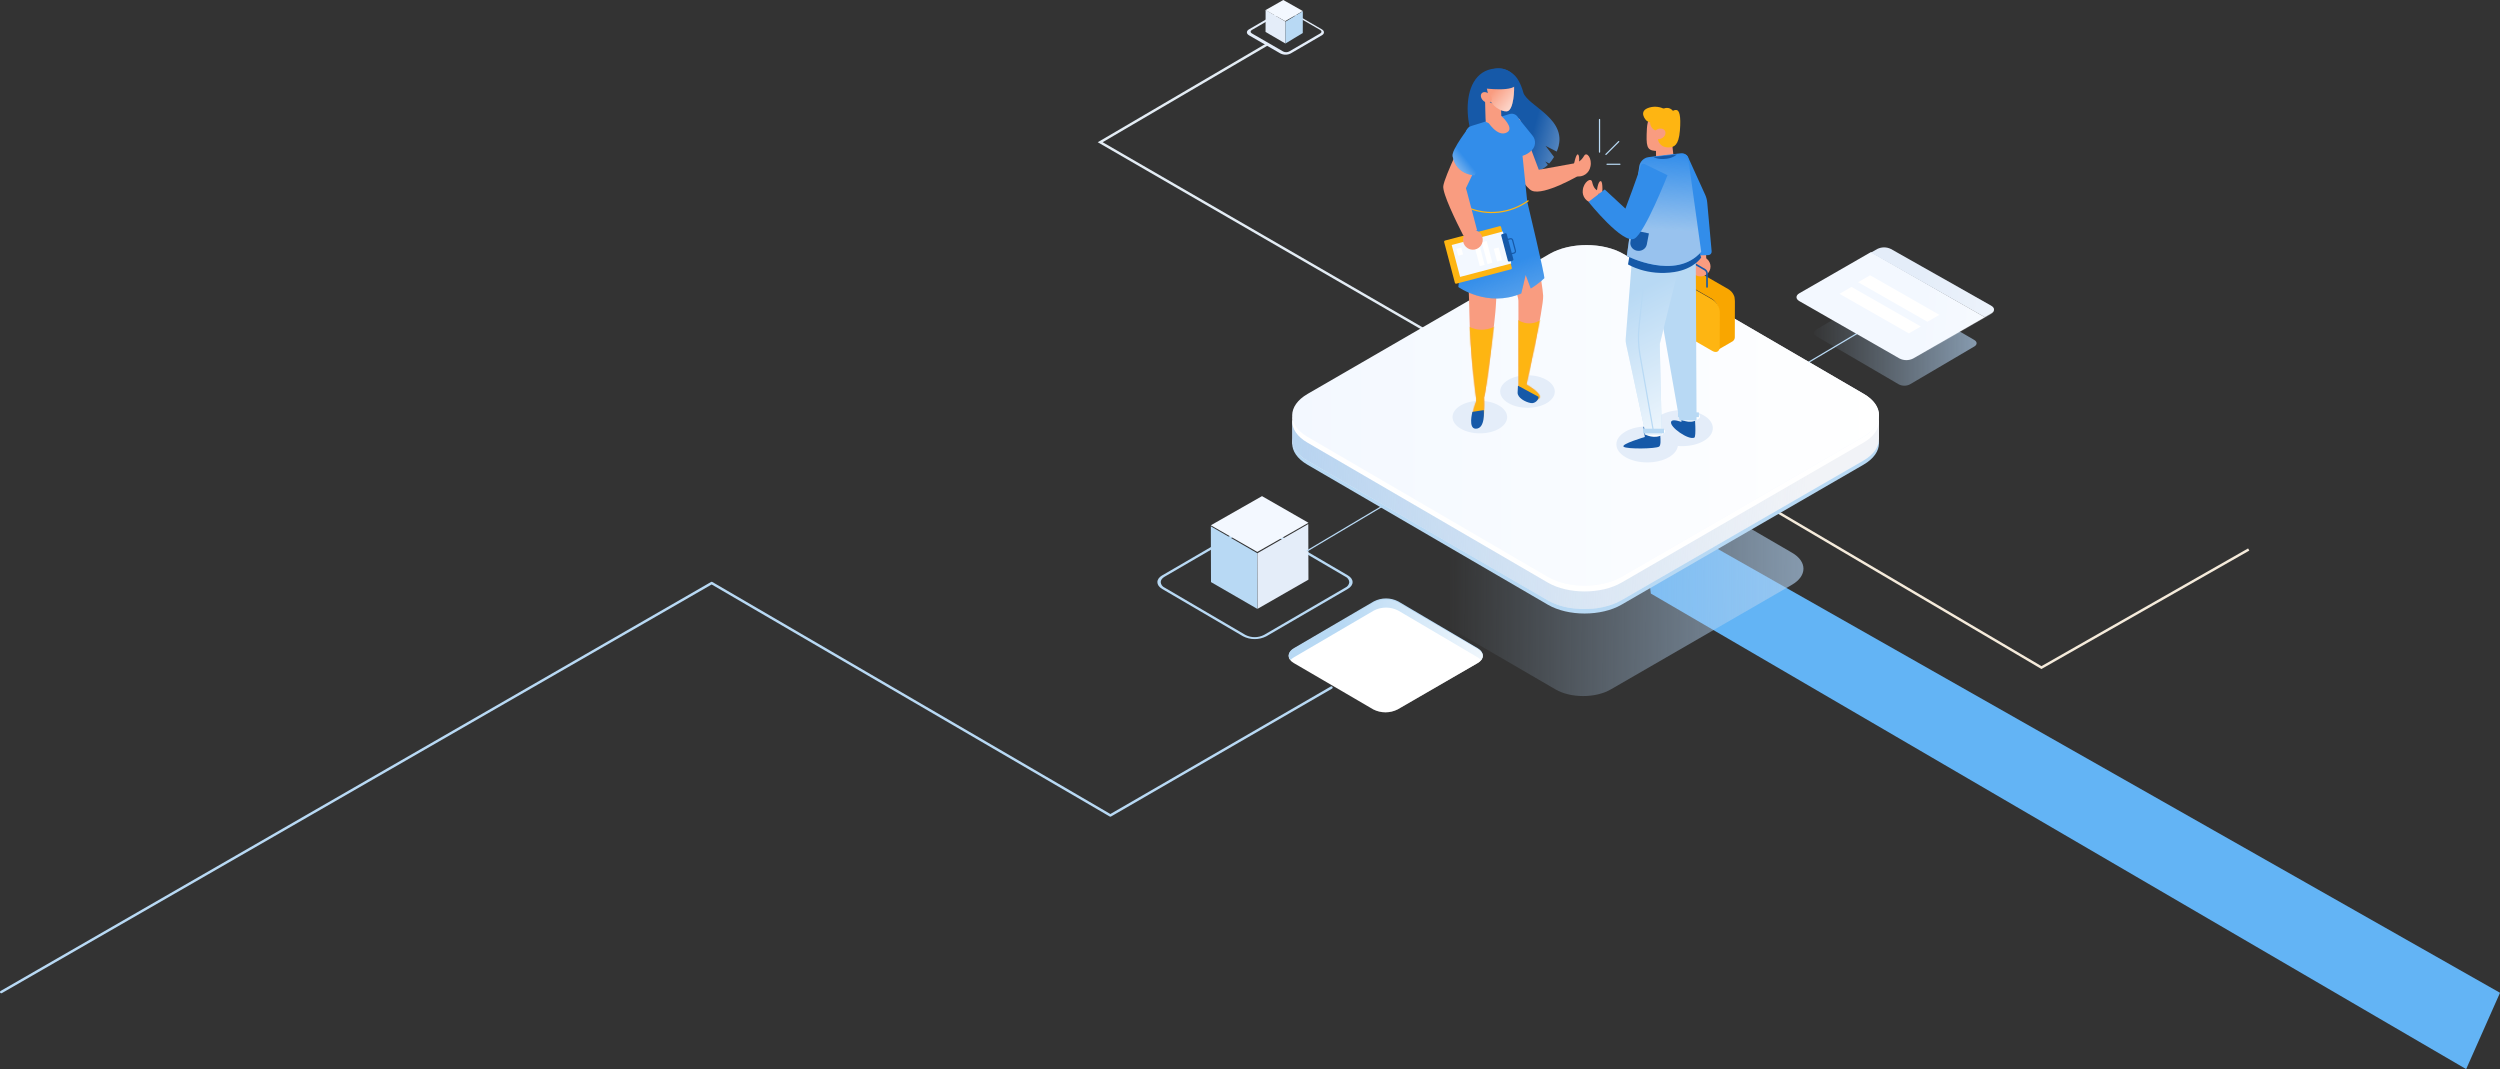 <?xml version="1.0" encoding="UTF-8"?>
<svg width="2011px" height="860px" viewBox="0 0 2011 860" version="1.1" xmlns="http://www.w3.org/2000/svg" xmlns:xlink="http://www.w3.org/1999/xlink">
    <rect x="0" y="0" width="2011" height="860" fill="#333333" stroke="none"/>
    <!-- Generator: Sketch 61.2 (89653) - https://sketch.com -->
    <title>Group 13</title>
    <desc>Created with Sketch.</desc>
    <defs>
        <linearGradient x1="-18.231%" y1="49.594%" x2="71.587%" y2="50.134%" id="linearGradient-1">
            <stop stop-color="#FFFFFF" offset="0%"></stop>
            <stop stop-color="#FFFFFF" stop-opacity="0" offset="100%"></stop>
        </linearGradient>
        <linearGradient x1="-52.133%" y1="49.991%" x2="101.779%" y2="49.991%" id="linearGradient-2">
            <stop stop-color="#B1D0EF" offset="0%"></stop>
            <stop stop-color="#B1D0EF" stop-opacity="0" offset="100%"></stop>
        </linearGradient>
        <linearGradient x1="-52.581%" y1="54.956%" x2="37.784%" y2="50.586%" id="linearGradient-3">
            <stop stop-color="#FFFFFF" offset="0%"></stop>
            <stop stop-color="#FFFFFF" stop-opacity="0" offset="100%"></stop>
        </linearGradient>
        <linearGradient x1="-41.581%" y1="50.498%" x2="80.263%" y2="49.835%" id="linearGradient-4">
            <stop stop-color="#B1D0EF" offset="0%"></stop>
            <stop stop-color="#B1D0EF" stop-opacity="0" offset="100%"></stop>
        </linearGradient>
        <linearGradient x1="111.365%" y1="47.849%" x2="12.34%" y2="50.323%" id="linearGradient-5">
            <stop stop-color="#B1D0EF" offset="0%"></stop>
            <stop stop-color="#B1D0EF" stop-opacity="0" offset="100%"></stop>
        </linearGradient>
        <linearGradient x1="0.002%" y1="49.998%" x2="100.001%" y2="49.998%" id="linearGradient-6">
            <stop stop-color="#FFFFFF" offset="0%"></stop>
            <stop stop-color="#FFFFFF" stop-opacity="0" offset="100%"></stop>
        </linearGradient>
        <linearGradient x1="-41.17%" y1="75.093%" x2="32.676%" y2="55.191%" id="linearGradient-7">
            <stop stop-color="#FFFFFF" offset="0%"></stop>
            <stop stop-color="#FFFFFF" stop-opacity="0" offset="100%"></stop>
        </linearGradient>
        <path d="M13.407,127.148 C13.407,127.148 -0.396,65.461 0.009,55.789 C0.413,46.117 9.278,0 9.278,0 L62.626,7.294 C62.626,7.294 59.726,40.757 59.321,71.171 C58.916,101.584 53.991,137.949 53.991,137.949 L53.91,138.016 L53.91,140.703 C53.91,140.703 61.601,159.389 52.305,158.945 C46.665,158.677 47.475,140.703 47.475,140.703 L47.583,137.599 C45.329,131.554 38.138,68.86 38.138,64.844 C38.138,61.754 35.804,35.142 34.684,22.582 C34.584,21.963 34.085,21.485 33.461,21.407 C32.837,21.329 32.236,21.671 31.985,22.246 C27.722,34.578 19.923,54.997 19.923,59.967 C19.923,66.442 19.788,128.559 19.788,128.559 C19.814,129.76 19.363,130.923 18.534,131.796 C15.741,134.752 6.175,141.804 3.166,138.298 C-0.045,134.631 13.407,127.148 13.407,127.148 Z" id="path-8"></path>
        <linearGradient x1="38.216%" y1="139.629%" x2="52.195%" y2="54.619%" id="linearGradient-10">
            <stop stop-color="#B1D0EF" offset="9%"></stop>
            <stop stop-color="#B1D0EF" stop-opacity="0" offset="72%"></stop>
        </linearGradient>
        <linearGradient x1="-7.484%" y1="103.758%" x2="50.893%" y2="42.064%" id="linearGradient-11">
            <stop stop-color="#FFFFFF" offset="0%"></stop>
            <stop stop-color="#FFFFFF" stop-opacity="0" offset="100%"></stop>
        </linearGradient>
        <linearGradient x1="92.285%" y1="101.527%" x2="46.603%" y2="50.577%" id="linearGradient-12">
            <stop stop-color="#B1D0EF" offset="9%"></stop>
            <stop stop-color="#B1D0EF" stop-opacity="0" offset="72%"></stop>
        </linearGradient>
        <path d="M41.128,0 L16.673,139.354 C16.591,139.789 16.217,140.107 15.775,140.119 L3.581,140.253 C3.152,140.253 2.804,139.904 2.804,139.474 L3.474,1.637 L41.128,0 Z" id="path-13"></path>
        <linearGradient x1="39.702%" y1="104.83%" x2="53.435%" y2="17.857%" id="linearGradient-15">
            <stop stop-color="#FFFFFF" offset="0%"></stop>
            <stop stop-color="#FFFFFF" stop-opacity="0" offset="100%"></stop>
        </linearGradient>
        <linearGradient x1="77.378%" y1="67.498%" x2="74.169%" y2="-29.127%" id="linearGradient-16">
            <stop stop-color="#B1D0EF" offset="9%"></stop>
            <stop stop-color="#B1D0EF" stop-opacity="0" offset="72%"></stop>
        </linearGradient>
    </defs>
    <g id="MAIN-FLOW-v2" stroke="none" stroke-width="1" fill="none" fill-rule="evenodd">
        <g id="Group-13" transform="translate(1, 0)">
            <polygon id="Rectangle" fill="#63B4F5" points="1318 406 2010 798.61 1982.773 860 1326.944 477.456"></polygon>
            <polyline id="Line-Copy" stroke="#B8D9F4" stroke-width="2" stroke-linecap="round" stroke-linejoin="round" points="1070 553.07 892.181 655.943 571.47 469 9.50350909e-13 798"></polyline>
            <polyline id="Line-2" stroke="#F5EBDB" stroke-width="2" stroke-linecap="square" points="1424 409 1641.144 537 1807 442.512"></polyline>
            <polyline id="Line-2" stroke="#E3ECF4" stroke-width="2" stroke-linecap="square" points="1017.807 36 884 114.404 1146 266"></polyline>
            <path d="M1005.986,26.874 C1004.675,26.116 1004.668,24.886 1005.986,24.128 L1031.048,9.564 C1032.539,8.812 1034.299,8.812 1035.79,9.564 L1061.014,24.128 C1062.325,24.886 1062.332,26.116 1061.014,26.874 L1035.952,41.432 C1034.464,42.189 1032.704,42.189 1031.216,41.432 L1005.992,26.874 M1062.289,23.597 L1037.042,8.991 C1034.449,7.67 1031.382,7.67 1028.788,8.991 L1003.703,23.603 C1001.426,24.925 1001.439,27.075 1003.703,28.397 L1028.956,43.009 C1031.552,44.33 1034.621,44.33 1037.216,43.009 L1062.302,28.397 C1064.572,27.075 1064.56,24.925 1062.302,23.597" id="Shape" fill="#E4EDF9" fill-rule="nonzero"></path>
            <polygon id="Path" fill="#E4EDF9" fill-rule="nonzero" points="1017 25.693 1017.057 8 1033 17.307 1032.949 35"></polygon>
            <polygon id="Path" fill="#F3F8FF" fill-rule="nonzero" points="1017 8.116 1031.274 0 1047 8.884 1032.726 17"></polygon>
            <polygon id="Path" fill="#B8D9F4" fill-rule="nonzero" points="1033.049 17.438 1047 9 1046.951 26.562 1033 35"></polygon>
            <g id="illustration" transform="translate(1266.5, 314) scale(-1, 1) translate(-1266.5, -314) translate(930, 55)">
                <g id="Group-26">
                    <path d="M521.761,417.647 C520.013,416.861 518.818,415.191 518.63,413.271 C518.793,411.362 519.971,409.692 521.708,408.909 L586.756,370.828 C591.46,368.411 597.029,368.411 601.733,370.828 L667.207,408.909 C669.286,410.117 670.325,411.687 670.325,413.271 C670.17,415.184 668.989,416.858 667.247,417.634 L602.199,455.729 C597.5,458.145 591.935,458.145 587.236,455.729 L521.761,417.647 M669.086,407.808 L603.611,369.727 C597.722,366.707 590.754,366.707 584.864,369.727 L519.816,407.808 C514.659,410.828 514.686,415.728 519.882,418.748 L585.357,456.829 C591.242,459.849 598.206,459.849 604.091,456.829 L669.153,418.748 C674.296,415.728 674.269,410.828 669.153,407.808" id="Shape" fill="#B8D9F4" fill-rule="nonzero"></path>
                    <polygon id="Path" fill="#E4EDF9" fill-rule="nonzero" points="551.486 411.262 551.62 366.527 592.614 390.049 592.48 434.783"></polygon>
                    <polygon id="Path" fill="#F3F8FF" fill-rule="nonzero" points="551.486 365.516 588.838 344.087 630.003 367.538 592.638 388.968"></polygon>
                    <polygon id="Path" fill="#B8D9F4" fill-rule="nonzero" points="592.748 389.942 630.003 368.397 629.868 413.239 592.614 434.783"></polygon>
                    <line x1="552.421" y1="388.032" x2="428.103" y2="314.166" id="Path" stroke="#B8D9F4" stroke-width="0.998" stroke-linecap="round"></line>
                    <path d="M563.288,466.957 C568.719,470.112 568.759,475.212 563.288,478.353 L499.346,515.639 C493.181,518.787 485.887,518.787 479.722,515.639 L415.366,478.353 C409.935,475.199 409.895,470.098 415.366,466.944 L479.308,429.658 C485.475,426.518 492.765,426.518 498.932,429.658 L563.288,466.957 Z" id="Path" fill="#FFFFFF" fill-rule="nonzero"></path>
                    <path d="M415.299,473.808 L479.263,436.127 C485.432,432.954 492.724,432.954 498.893,436.127 L563.272,473.808 C564.245,474.365 565.122,475.08 565.868,475.924 C568.544,472.859 567.648,469.02 563.272,466.429 L498.893,428.748 C492.724,425.575 485.432,425.575 479.263,428.748 L415.299,466.429 C410.977,468.979 410.147,472.791 412.77,475.843 C413.498,475.03 414.352,474.342 415.299,473.808 L415.299,473.808 Z" id="Path" fill="#B8D9F4" fill-rule="nonzero"></path>
                    <path d="M563.288,466.957 C568.719,470.112 568.759,475.212 563.288,478.353 L499.346,515.639 C493.181,518.787 485.887,518.787 479.722,515.639 L415.366,478.353 C409.935,475.199 409.895,470.098 415.366,466.944 L479.308,429.658 C485.475,426.518 492.765,426.518 498.932,429.658 L563.288,466.957 Z" id="Path" fill="url(#linearGradient-1)" fill-rule="nonzero"></path>
                    <path d="M143.034,210.111 L95.545,182.192 L91.275,179.679 C88.453,178.225 85.114,178.225 82.293,179.679 L15.899,218.466 C13.402,219.92 13.388,222.284 15.899,223.737 L16.409,224.036 L20.155,226.237 L20.155,226.237 L67.644,254.169 C70.471,255.624 73.814,255.624 76.64,254.169 L143.034,215.382 C145.491,213.928 145.505,211.565 143.034,210.111 Z" id="Path" fill="url(#linearGradient-2)" fill-rule="nonzero"></path>
                    <line x1="223.399" y1="280.505" x2="99.081" y2="206.639" id="Path" stroke="#B8D9F4" stroke-width="0.998" stroke-linecap="round"></line>
                    <path d="M2.831,197.545 L65.073,233.391 C68.503,235.122 72.561,235.122 75.991,233.391 L156.63,187.203 C159.654,185.464 159.667,182.663 156.63,180.923 L98.95,147.733 L7.367,200.201 L2.804,197.545" id="Path" fill="#F3F8FF" fill-rule="nonzero"></path>
                    <path d="M82.993,145.25 L2.274,190.907 C-0.751,192.626 -0.765,195.396 2.274,197.115 L2.903,197.469 L7.467,200.094 L99.081,148.229 L93.901,145.276 C90.47,143.565 86.411,143.565 82.98,145.276" id="Path" fill="#E4EDF9" fill-rule="nonzero"></path>
                    <polyline id="Path" fill="#FFFFFF" fill-rule="nonzero" points="99.695 166.433 43.932 198.279 53.586 203.834 109.362 171.988 99.695 166.433"></polyline>
                    <polyline id="Path" fill="#FFFFFF" fill-rule="nonzero" points="114.664 175.783 58.888 207.629 68.541 213.184 124.318 181.338 114.664 175.783"></polyline>
                    <path d="M157.578,181.095 L99.59,147.407 L94.385,144.376 C90.936,142.619 86.857,142.619 83.408,144.376 L2.285,191.187 C-0.755,192.952 -0.768,195.796 2.285,197.561 L2.917,197.925 L65.492,234.307 C68.94,236.064 73.019,236.064 76.468,234.307 L157.537,187.428 C160.591,185.703 160.604,182.86 157.578,181.095 Z" id="Path" fill="url(#linearGradient-3)" fill-rule="nonzero" opacity="0.8"></path>
                    <path d="M497.346,389.649 C509.654,396.759 509.717,408.291 497.494,415.401 L352.716,499.577 C340.493,506.687 320.592,506.687 308.306,499.577 L162.576,415.401 C150.268,408.291 150.183,396.759 162.428,389.649 L307.206,305.473 C319.429,298.363 339.308,298.363 351.616,305.473 L497.346,389.649 Z" id="Path" fill="url(#linearGradient-4)" fill-rule="nonzero"></path>
                    <path d="M552.187,284.331 C568.62,293.841 568.714,309.25 552.387,318.76 L358.957,431.396 C342.617,440.906 316.052,440.893 299.62,431.396 L104.921,318.76 C88.488,309.25 88.394,293.841 104.734,284.318 L298.164,171.696 C314.491,162.186 341.056,162.186 357.489,171.696 L552.187,284.331 Z" id="Path" fill="#B8D9F4" fill-rule="nonzero"></path>
                    <path d="M564.564,280.531 C564.564,280.745 564.564,280.958 564.564,281.158 C564.564,281.358 564.564,281.532 564.564,281.719 C564.564,281.906 564.497,282.132 564.457,282.346 C564.417,282.559 564.391,282.719 564.351,282.893 C564.31,283.066 564.257,283.307 564.204,283.507 L564.043,284.067 L563.843,284.668 C563.776,284.854 563.71,285.028 563.629,285.215 C563.549,285.402 563.456,285.642 563.362,285.842 L563.122,286.376 C563.015,286.589 562.908,286.803 562.788,287.003 L562.508,287.51 L562.054,288.257 C561.947,288.404 561.853,288.564 561.76,288.711 C561.666,288.858 561.373,289.245 561.159,289.511 L560.905,289.872 C560.558,290.299 560.198,290.726 559.81,291.206 L559.503,291.526 L558.555,292.474 L558.101,292.901 L557.487,293.421 L556.913,293.901 L556.258,294.422 L555.631,294.889 L554.923,295.383 L554.255,295.836 L553.494,296.317 C553.173,296.517 552.853,296.717 552.519,296.904 L359.024,409.27 C358.116,409.804 357.168,410.285 356.193,410.765 L355.419,411.125 C354.551,411.525 353.656,411.912 352.748,412.273 L352.387,412.419 C351.412,412.793 350.398,413.127 349.369,413.447 C348.662,413.674 347.94,413.861 347.219,414.061 C346.498,414.261 346.124,414.368 345.564,414.501 C345.003,414.635 344.028,414.848 343.24,415.008 C342.679,415.115 342.118,415.248 341.557,415.342 L340.836,415.462 C339.875,415.622 338.913,415.755 337.939,415.875 L337.084,415.969 C336.523,415.969 335.962,416.062 335.401,416.116 C334.453,416.196 333.505,416.262 332.557,416.302 L330.741,416.302 L328.444,416.302 C327.803,416.302 327.109,416.302 326.521,416.302 C325.934,416.302 325.106,416.302 324.398,416.196 C323.69,416.089 323.063,416.089 322.448,416.036 L320.365,415.795 C319.724,415.715 319.11,415.635 318.482,415.529 C317.855,415.422 317,415.288 316.252,415.142 L314.516,414.795 C313.635,414.608 312.767,414.381 311.912,414.154 C311.351,414.007 310.79,413.874 310.243,413.714 L309.362,413.434 C308.494,413.167 307.639,412.873 306.798,412.566 L306.077,412.299 C305.315,412.006 304.581,411.672 303.847,411.352 L302.765,410.885 C301.697,410.378 300.668,409.844 299.68,409.27 L104.917,296.917 C96.651,292.14 92.511,285.869 92.537,279.57 L92.537,298.091 C92.537,304.35 96.651,310.621 104.93,315.438 L299.68,427.805 C300.668,428.378 301.71,428.912 302.765,429.406 C303.112,429.579 303.486,429.726 303.847,429.886 C304.474,430.167 305.088,430.447 305.743,430.7 L306.077,430.834 L306.811,431.101 C307.639,431.407 308.494,431.688 309.362,431.968 L310.243,432.235 L310.831,432.422 C311.191,432.528 311.552,432.595 311.912,432.688 C312.78,432.915 313.635,433.129 314.516,433.329 L315.211,433.502 L316.252,433.676 C317,433.823 317.734,433.943 318.482,434.063 C318.789,434.063 319.07,434.183 319.377,434.223 L320.365,434.33 L322.448,434.57 L323.463,434.677 L324.398,434.677 L326.521,434.783 L327.589,434.783 L328.444,434.783 C329.205,434.783 329.98,434.783 330.741,434.783 L331.889,434.783 L332.57,434.783 C333.518,434.783 334.453,434.663 335.401,434.583 C335.775,434.583 336.163,434.583 336.55,434.517 L337.084,434.517 L337.939,434.41 C338.913,434.303 339.875,434.156 340.836,434.009 L341.557,433.889 L341.891,433.889 C342.359,433.809 342.799,433.689 343.227,433.596 C344.001,433.449 344.776,433.289 345.537,433.102 C346.298,432.915 346.645,432.809 347.193,432.662 L349.356,432.048 L349.81,431.915 C350.678,431.634 351.533,431.327 352.361,431.007 L352.721,430.86 C353.642,430.513 354.537,430.126 355.392,429.713 C355.656,429.606 355.915,429.486 356.166,429.353 C357.141,428.886 358.089,428.405 358.997,427.871 L552.492,315.505 L553.013,315.211 L553.467,314.918 L554.228,314.437 L554.896,313.984 L555.604,313.477 L556.231,313.01 C556.458,312.849 556.672,312.676 556.886,312.502 L557.46,312.022 L558.074,311.488 L558.315,311.275 L558.528,311.075 L559.476,310.127 L559.784,309.807 C560.171,309.38 560.531,308.966 560.879,308.473 L560.879,308.473 L561.092,308.166 C561.306,307.899 561.506,307.632 561.693,307.365 C561.783,307.209 561.881,307.058 561.987,306.911 L562.441,306.164 C562.486,306.101 562.526,306.034 562.561,305.964 C562.62,305.865 562.673,305.762 562.721,305.657 L563.055,305.03 L563.296,304.496 L563.563,303.869 L563.683,303.576 C563.683,303.496 563.683,303.402 563.776,303.322 L563.977,302.722 L564.137,302.161 C564.137,301.961 564.23,301.761 564.284,301.547 L564.364,301.214 L564.364,301 C564.364,300.787 564.431,300.573 564.457,300.373 C564.484,300.173 564.457,299.999 564.457,299.813 C564.457,299.626 564.457,299.399 564.457,299.186 C564.451,299.061 564.451,298.936 564.457,298.812 L564.457,298.452 L564.457,279.931 C564.591,280.011 564.578,280.264 564.564,280.531 Z" id="Path" fill="#F1F3F7" fill-rule="nonzero"></path>
                    <path d="M564.564,280.531 C564.564,280.745 564.564,280.958 564.564,281.158 C564.564,281.358 564.564,281.532 564.564,281.719 C564.564,281.906 564.497,282.132 564.457,282.346 C564.417,282.559 564.391,282.719 564.351,282.893 C564.31,283.066 564.257,283.307 564.204,283.507 L564.043,284.067 L563.843,284.668 C563.776,284.854 563.71,285.028 563.629,285.215 C563.549,285.402 563.456,285.642 563.362,285.842 L563.122,286.376 C563.015,286.589 562.908,286.803 562.788,287.003 L562.508,287.51 L562.054,288.257 C561.947,288.404 561.853,288.564 561.76,288.711 C561.666,288.858 561.373,289.245 561.159,289.511 L560.905,289.872 C560.558,290.299 560.198,290.726 559.81,291.206 L559.503,291.526 L558.555,292.474 L558.101,292.901 L557.487,293.421 L556.913,293.901 L556.258,294.422 L555.631,294.889 L554.923,295.383 L554.255,295.836 L553.494,296.317 C553.173,296.517 552.853,296.717 552.519,296.904 L359.024,409.27 C358.116,409.804 357.168,410.285 356.193,410.765 L355.419,411.125 C354.551,411.525 353.656,411.912 352.748,412.273 L352.387,412.419 C351.412,412.793 350.398,413.127 349.369,413.447 C348.662,413.674 347.94,413.861 347.219,414.061 C346.498,414.261 346.124,414.368 345.564,414.501 C345.003,414.635 344.028,414.848 343.24,415.008 C342.679,415.115 342.118,415.248 341.557,415.342 L340.836,415.462 C339.875,415.622 338.913,415.755 337.939,415.875 L337.084,415.969 C336.523,415.969 335.962,416.062 335.401,416.116 C334.453,416.196 333.505,416.262 332.557,416.302 L330.741,416.302 L328.444,416.302 C327.803,416.302 327.109,416.302 326.521,416.302 C325.934,416.302 325.106,416.302 324.398,416.196 C323.69,416.089 323.063,416.089 322.448,416.036 L320.365,415.795 C319.724,415.715 319.11,415.635 318.482,415.529 C317.855,415.422 317,415.288 316.252,415.142 L314.516,414.795 C313.635,414.608 312.767,414.381 311.912,414.154 C311.351,414.007 310.79,413.874 310.243,413.714 L309.362,413.434 C308.494,413.167 307.639,412.873 306.798,412.566 L306.077,412.299 C305.315,412.006 304.581,411.672 303.847,411.352 L302.765,410.885 C301.697,410.378 300.668,409.844 299.68,409.27 L104.917,296.917 C96.651,292.14 92.511,285.869 92.537,279.57 L92.537,298.091 C92.537,304.35 96.651,310.621 104.93,315.438 L299.68,427.805 C300.668,428.378 301.71,428.912 302.765,429.406 C303.112,429.579 303.486,429.726 303.847,429.886 C304.474,430.167 305.088,430.447 305.743,430.7 L306.077,430.834 L306.811,431.101 C307.639,431.407 308.494,431.688 309.362,431.968 L310.243,432.235 L310.831,432.422 C311.191,432.528 311.552,432.595 311.912,432.688 C312.78,432.915 313.635,433.129 314.516,433.329 L315.211,433.502 L316.252,433.676 C317,433.823 317.734,433.943 318.482,434.063 C318.789,434.063 319.07,434.183 319.377,434.223 L320.365,434.33 L322.448,434.57 L323.463,434.677 L324.398,434.677 L326.521,434.783 L327.589,434.783 L328.444,434.783 C329.205,434.783 329.98,434.783 330.741,434.783 L331.889,434.783 L332.57,434.783 C333.518,434.783 334.453,434.663 335.401,434.583 C335.775,434.583 336.163,434.583 336.55,434.517 L337.084,434.517 L337.939,434.41 C338.913,434.303 339.875,434.156 340.836,434.009 L341.557,433.889 L341.891,433.889 C342.359,433.809 342.799,433.689 343.227,433.596 C344.001,433.449 344.776,433.289 345.537,433.102 C346.298,432.915 346.645,432.809 347.193,432.662 L349.356,432.048 L349.81,431.915 C350.678,431.634 351.533,431.327 352.361,431.007 L352.721,430.86 C353.642,430.513 354.537,430.126 355.392,429.713 C355.656,429.606 355.915,429.486 356.166,429.353 C357.141,428.886 358.089,428.405 358.997,427.871 L552.492,315.505 L553.013,315.211 L553.467,314.918 L554.228,314.437 L554.896,313.984 L555.604,313.477 L556.231,313.01 C556.458,312.849 556.672,312.676 556.886,312.502 L557.46,312.022 L558.074,311.488 L558.315,311.275 L558.528,311.075 L559.476,310.127 L559.784,309.807 C560.171,309.38 560.531,308.966 560.879,308.473 L560.879,308.473 L561.092,308.166 C561.306,307.899 561.506,307.632 561.693,307.365 C561.783,307.209 561.881,307.058 561.987,306.911 L562.441,306.164 C562.486,306.101 562.526,306.034 562.561,305.964 C562.62,305.865 562.673,305.762 562.721,305.657 L563.055,305.03 L563.296,304.496 L563.563,303.869 L563.683,303.576 C563.683,303.496 563.683,303.402 563.776,303.322 L563.977,302.722 L564.137,302.161 C564.137,301.961 564.23,301.761 564.284,301.547 L564.364,301.214 L564.364,301 C564.364,300.787 564.431,300.573 564.457,300.373 C564.484,300.173 564.457,299.999 564.457,299.813 C564.457,299.626 564.457,299.399 564.457,299.186 C564.451,299.061 564.451,298.936 564.457,298.812 L564.457,298.452 L564.457,279.931 C564.591,280.011 564.578,280.264 564.564,280.531 Z" id="Path" fill="url(#linearGradient-5)" fill-rule="nonzero"></path>
                    <path d="M552.187,266.566 C568.62,276.076 568.714,291.485 552.387,300.995 L358.957,413.631 C342.617,423.141 316.052,423.127 299.62,413.631 L104.921,300.995 C88.488,291.485 88.394,276.076 104.734,266.553 L298.164,153.93 C314.491,144.42 341.056,144.42 357.489,153.93 L552.187,266.566 Z" id="Path" fill="#FFFFFF" fill-rule="nonzero"></path>
                    <path d="M552.187,261.883 C568.62,271.393 568.714,286.816 552.387,296.313 L358.957,408.95 C342.617,418.461 316.052,418.461 299.62,408.95 L104.921,296.326 C88.488,286.816 88.394,271.393 104.734,261.883 L298.164,149.245 C314.491,139.749 341.056,139.749 357.489,149.245 L552.187,261.883 Z" id="Path" fill="#F3F8FF" fill-rule="nonzero"></path>
                    <path d="M552.187,261.883 C568.62,271.393 568.714,286.816 552.387,296.313 L358.957,408.95 C342.617,418.461 316.052,418.461 299.62,408.95 L104.921,296.326 C88.488,286.816 88.394,271.393 104.734,261.883 L298.164,149.245 C314.491,139.749 341.056,139.749 357.489,149.245 L552.187,261.883 Z" id="Path" fill="url(#linearGradient-6)" fill-rule="nonzero"></path>
                    <path d="M398.423,0.003 C391.564,0.268 385.382,4.188 382.251,10.258 C380.734,13.07 379.554,16.049 378.734,19.134 C375.635,30.58 340.596,40.795 351.782,66.914 L360.811,62.282 L353.978,71.211 C354.126,71.465 354.261,71.72 354.423,71.988 C355.411,73.601 356.553,75.116 357.832,76.513 L361.08,74.839 L358.937,77.651 C372.939,91.038 395.768,81.466 410.484,69.471 C426.467,56.498 432.882,-0.452 398.423,0.003 Z" id="Path" fill="#1659A8" fill-rule="nonzero"></path>
                    <path d="M398.423,0.003 C391.564,0.268 385.382,4.188 382.251,10.258 C380.734,13.07 379.554,16.049 378.734,19.134 C375.635,30.58 340.596,40.795 351.782,66.914 L360.811,62.282 L353.978,71.211 C354.126,71.465 354.261,71.72 354.423,71.988 C355.411,73.601 356.553,75.116 357.832,76.513 L361.08,74.839 L358.937,77.651 C372.939,91.038 395.768,81.466 410.484,69.471 C426.467,56.498 432.882,-0.452 398.423,0.003 Z" id="Path" fill="url(#linearGradient-7)" fill-rule="nonzero" opacity="0.8"></path>
                    <path d="M337.171,75.598 C334.638,76.11 331.949,74.086 329.742,70.34 C327.536,66.594 323.111,72.667 324.677,79.068 C325.155,81.598 326.612,83.833 328.728,85.28 C330.844,86.727 333.444,87.268 335.957,86.783 C340.552,85.916 337.171,75.598 337.171,75.598 Z" id="Path" fill="#F99C80" fill-rule="nonzero"></path>
                    <path d="M384.281,40.518 C383.751,40.191 383.102,40.116 382.512,40.315 C381.921,40.514 381.451,40.966 381.232,41.546 C378.398,49.07 366.201,81.57 366.201,81.57 L336.745,76.233 L333.696,86.012 C333.696,86.012 362.051,102.662 371.749,98.42 C380.587,94.578 401.931,51.271 401.931,51.271 L384.281,40.518 Z" id="Path" fill="#F99C80" fill-rule="nonzero"></path>
                    <path d="M334.211,79.359 C334.211,79.359 332.729,69.872 334.792,69.212 C336.515,68.655 338.369,79.477 338.369,79.477 L334.211,79.359 Z" id="Path" fill="#F99C80" fill-rule="nonzero"></path>
                    <path d="M383.243,39.271 L371.192,54.156 C368.235,57.786 368.637,62.986 372.119,66.154 C375.88,69.832 381.215,71.596 386.529,70.919 C399.725,69.2 383.243,39.271 383.243,39.271 Z" id="Path" fill="#328DEA" fill-rule="nonzero"></path>
                    <path d="M398.135,271.248 C406.738,266.137 420.648,266.137 429.197,271.248 C437.746,276.36 437.706,284.651 429.089,289.762 C420.473,294.873 406.562,294.873 398.027,289.762 C389.491,284.651 389.518,276.36 398.135,271.248" id="Path" fill="#E4EDF9" fill-rule="nonzero"></path>
                    <path d="M359.811,250.678 C368.414,245.567 382.325,245.567 390.874,250.678 C399.423,255.789 399.382,264.081 390.766,269.192 C382.149,274.303 368.239,274.303 359.703,269.192 C351.168,264.081 351.195,255.803 359.811,250.678" id="Path" fill="#E4EDF9" fill-rule="nonzero"></path>
                    <g id="Group-3" transform="translate(362.672, 127.162)">
                        <mask id="mask-9" fill="white">
                            <use xlink:href="#path-8"></use>
                        </mask>
                        <use id="Path" fill="#F99C80" fill-rule="nonzero" xlink:href="#path-8"></use>
                        <path d="M60.948,79.827 C60.948,79.827 50.878,87.146 37.657,79.827 C24.435,72.507 37.657,182.329 37.657,182.329 L72.908,153.957 L60.948,79.827 Z" id="Path" fill="#FEB512" fill-rule="nonzero" mask="url(#mask-9)"></path>
                        <path d="M20.328,75.118 C20.328,75.118 12.217,81.533 1.674,75.118 C-8.869,68.704 -7.409,161.758 -7.409,161.758 L29.911,140.098 L20.328,75.118 Z" id="Path" fill="#FEB512" fill-rule="nonzero" mask="url(#mask-9)"></path>
                    </g>
                    <path d="M423.502,111.982 L422.27,111.848 C422.86,111.499 423.462,111.164 424.065,110.775 C424.373,110.574 425.819,68.938 425.136,52.592 C425.01,49.666 423.058,47.137 420.262,46.277 L389.733,36.729 C388.185,36.247 386.507,36.432 385.1,37.238 C383.693,38.044 382.684,39.4 382.315,40.98 L375.5,107.154 L375.5,107.154 C375.5,107.154 360.905,168.112 361.775,168.837 C365.128,171.931 368.769,174.697 372.648,177.097 L376.731,166.208 L380.293,181.052 C407.528,192.638 430.907,175.876 430.907,175.876 L423.502,111.982 Z" id="Path" fill="#328DEA" fill-rule="nonzero"></path>
                    <path d="M366.411,264.188 L366.411,264.429 C366.411,266.814 369.352,269.789 372.581,269.213 C377.156,268.462 383.352,264.898 383.234,260.825 C383.065,254.915 382.882,255.264 382.882,255.264 L366.411,264.188 Z" id="Path" fill="#1659A8" fill-rule="nonzero"></path>
                    <path d="M410.453,274.895 C410.453,274.895 408.974,289.856 416.843,289.856 C423.232,289.856 419.593,276.311 419.593,276.311 L410.453,274.895 Z" id="Path" fill="#1659A8" fill-rule="nonzero"></path>
                    <path d="M423.502,111.982 L422.27,111.848 C422.86,111.499 423.462,111.164 424.065,110.775 C424.373,110.574 425.819,68.938 425.136,52.592 C425.01,49.666 423.058,47.137 420.262,46.277 L389.733,36.729 C388.185,36.247 386.507,36.432 385.1,37.238 C383.693,38.044 382.684,39.4 382.315,40.98 L375.5,107.154 L375.5,107.154 C375.5,107.154 360.905,168.112 361.775,168.837 C365.128,171.931 368.769,174.697 372.648,177.097 L376.731,166.208 L380.293,181.052 C407.528,192.638 430.907,175.876 430.907,175.876 L423.502,111.982 Z" id="Path" fill="url(#linearGradient-10)" fill-rule="nonzero" opacity="0.8"></path>
                    <path d="M396.62,31.827 L396.322,38.805 C396.322,38.805 397.03,48.961 408.842,43.012 C409.068,42.894 409.408,25.245 409.408,25.245 L396.62,31.827 Z" id="Path" fill="#F99C80" fill-rule="nonzero"></path>
                    <path d="M406.122,23.872 C404.298,30.096 396.734,34.85 392.027,34.585 C386.206,34.254 385.697,16.045 386.179,13.211 C386.662,10.377 388.272,2.312 395.366,2.829 C402.461,3.345 413.284,-0.72 406.122,23.872 Z" id="Path" fill="#F99C80" fill-rule="nonzero"></path>
                    <path d="M406.122,23.872 C404.298,30.096 396.734,34.85 392.027,34.585 C386.206,34.254 385.697,16.045 386.179,13.211 C386.662,10.377 388.272,2.312 395.366,2.829 C402.461,3.345 413.284,-0.72 406.122,23.872 Z" id="Path" fill="url(#linearGradient-11)" fill-rule="nonzero" opacity="0.8"></path>
                    <path d="M411.226,15.911 C411.226,15.911 412.677,1.57 400.242,0.117 C390.722,-1.003 384.264,6.155 384.171,11.779 C384.065,19.737 411.226,15.911 411.226,15.911 Z" id="Path" fill="#1659A8" fill-rule="nonzero"></path>
                    <ellipse id="Oval" fill="#F99C80" fill-rule="nonzero" transform="translate(408.398, 23.383) rotate(-42.74) translate(-408.398, -23.383) " cx="408.398" cy="23.383" rx="4.991" ry="3.586"></ellipse>
                    <path d="M396.28,38.336 C396.28,38.336 385.555,47.913 391.656,51.439 C399.451,55.942 407.539,42.487 407.539,42.487 L396.28,38.336 Z" id="Path" fill="#F99C80" fill-rule="nonzero"></path>
                    <path d="M374.824,106.592 C389.339,116.766 407.369,118.761 423.429,111.97" id="Path" stroke="#FEB512" stroke-width="0.998" stroke-linecap="round"></path>
                    <path d="M398.154,126.37 L432.056,126.371 C432.599,126.371 433.04,126.811 433.04,127.355 L433.041,172.754 C433.041,173.298 432.601,173.738 432.057,173.738 C432.057,173.738 432.057,173.738 432.057,173.738 L398.156,173.737 C397.612,173.737 397.172,173.297 397.172,172.753 L397.17,127.354 C397.17,126.81 397.611,126.37 398.154,126.37 C398.154,126.37 398.154,126.37 398.154,126.37 Z" id="Rectangle" fill="#FEB512" fill-rule="nonzero" transform="translate(415.106, 150.054) rotate(-75.24) translate(-415.106, -150.054) "></path>
                    <polygon id="Rectangle" fill="#F3F8FF" fill-rule="nonzero" transform="translate(412.297, 149.481) rotate(14.76) translate(-412.297, -149.481) " points="391.022 136.202 433.573 136.201 433.572 162.759 391.022 162.76"></polygon>
                    <path d="M390.171,132.629 L392.858,132.629 C393.384,132.629 393.809,133.055 393.809,133.58 C393.809,133.58 393.809,133.58 393.809,133.58 L393.809,154.45 C393.809,154.975 393.383,155.4 392.858,155.4 L390.17,155.4 C389.645,155.4 389.219,154.975 389.219,154.45 C389.219,154.45 389.219,154.45 389.219,154.45 L389.22,133.58 C389.22,133.055 389.646,132.629 390.171,132.629 Z" id="Rectangle" fill="#1659A8" fill-rule="nonzero" transform="translate(391.514, 144.015) rotate(14.76) translate(-391.514, -144.015) "></path>
                    <polygon id="Rectangle" fill="#FFFFFF" fill-rule="nonzero" transform="translate(399.104, 149.752) rotate(-75.24) translate(-399.104, -149.752) " points="393.806 147.732 404.402 147.732 404.403 151.773 393.806 151.773"></polygon>
                    <polygon id="Rectangle" fill="#FFFFFF" fill-rule="nonzero" transform="translate(407.781, 148.121) rotate(-75.24) translate(-407.781, -148.121) " points="398.683 146.1 416.878 146.101 416.878 150.142 398.683 150.141"></polygon>
                    <polygon id="Rectangle" fill="#FFFFFF" fill-rule="nonzero" transform="translate(414.025, 149.763) rotate(-75.24) translate(-414.025, -149.763) " points="404.927 147.742 423.123 147.743 423.123 151.784 404.927 151.783"></polygon>
                    <polygon id="Rectangle" fill="#FFFFFF" fill-rule="nonzero" transform="translate(429.782, 147.445) rotate(-75.24) translate(-429.782, -147.445) " points="426.945 145.425 432.618 145.425 432.618 149.466 426.945 149.466"></polygon>
                    <path d="M385.035,139.861 L393.865,139.861 C394.266,139.861 394.65,140.021 394.934,140.304 C395.217,140.588 395.377,140.973 395.377,141.374 L395.377,146.726 L383.523,146.725 L383.523,141.373 C383.523,140.538 384.2,139.861 385.035,139.861 L385.035,139.861 Z" id="Path" stroke="#1659A8" stroke-width="0.998" transform="translate(389.45, 143.293) rotate(-75.24) translate(-389.45, -143.293) "></path>
                    <path d="M415.858,130.159 C415.858,130.026 415.858,129.906 415.953,129.773 C416.047,129.64 424.743,96.314 424.743,96.314 L412.212,69.839 L424.594,51.426 C424.594,51.426 442.054,86.748 443.026,94.731 C443.728,100.491 432.926,122.775 426.822,134.643 L415.858,130.159 Z" id="Path" fill="#F99C80" fill-rule="nonzero"></path>
                    <path d="M421.877,46.751 L408.474,68.692 L417.749,86.022 C417.749,86.022 432.399,86.022 435.522,70.692 C436.621,65.44 421.877,46.751 421.877,46.751 Z" id="Path" fill="#328DEA" fill-rule="nonzero"></path>
                    <path d="M421.877,46.751 L408.474,68.692 L417.749,86.022 C417.749,86.022 432.399,86.022 435.522,70.692 C436.621,65.44 421.877,46.751 421.877,46.751 Z" id="Path" fill="url(#linearGradient-12)" fill-rule="nonzero" opacity="0.8"></path>
                    <ellipse id="Oval" fill="#F99C80" fill-rule="nonzero" cx="419.223" cy="137.915" rx="7.945" ry="7.948"></ellipse>
                    <polygon id="Rectangle" fill="#F99C80" fill-rule="nonzero" transform="translate(236.466, 150.902) rotate(1.7) translate(-236.466, -150.902) " points="231.575 145.149 241.356 145.149 241.356 156.655 231.575 156.655"></polygon>
                    <path d="M246.253,71.08 L232.366,101.638 C231.463,103.635 230.897,105.775 230.693,107.967 L227.149,147.172 C227.08,147.936 227.322,148.694 227.817,149.268 C228.313,149.842 229.017,150.18 229.764,150.203 L240.095,150.538 L259.853,79.246 L251.562,70.263 C250.833,69.452 249.76,69.064 248.696,69.228 C247.633,69.392 246.718,70.086 246.253,71.08 L246.253,71.08 Z" id="Path" fill="#328DEA" fill-rule="nonzero"></path>
                    <path d="M271.063,159.944 L271.332,159.944 L271.574,159.944 L271.884,159.944 L272.529,159.944 L272.959,159.944 L273.067,159.944 L273.39,160.038 L273.484,160.038 L273.874,160.213 L273.874,160.213 L260.656,152.555 L260.656,152.555 L260.36,152.408 L260.36,152.408 L260.266,152.408 L260.104,152.408 L259.943,152.408 L259.835,152.408 L259.835,152.408 L259.472,152.408 L258.988,152.408 L258.814,152.408 L258.652,152.408 L258.504,152.408 L258.262,152.408 L258.128,152.408 L257.993,152.408 L257.576,152.542 L257.442,152.542 L257.348,152.542 C257.095,152.654 256.848,152.779 256.608,152.918 L213.754,177.579 C213.438,177.772 213.133,177.982 212.84,178.209 L212.692,178.316 C212.41,178.544 212.127,178.786 211.858,179.04 L211.791,179.04 L211.67,179.174 C211.536,179.309 211.401,179.443 211.28,179.59 L211.146,179.724 L211.052,179.845 C210.971,179.925 210.904,180.019 210.823,180.113 C210.77,180.172 210.72,180.235 210.675,180.301 L210.554,180.462 L210.393,180.676 L210.285,180.824 C210.218,180.918 210.164,181.012 210.097,181.092 C210.069,181.155 210.033,181.213 209.989,181.266 L209.989,181.266 L209.694,181.763 L209.694,181.763 C209.698,181.794 209.698,181.825 209.694,181.856 L209.492,182.219 L209.411,182.393 L209.317,182.567 L209.236,182.715 C209.169,182.862 209.115,182.996 209.048,183.13 C209.042,183.157 209.042,183.184 209.048,183.211 L209.048,183.211 C208.967,183.385 208.9,183.56 208.833,183.747 L208.833,183.841 L208.833,184.029 C208.833,184.123 208.766,184.203 208.739,184.297 L208.672,184.498 C208.672,184.579 208.672,184.659 208.672,184.74 C208.672,184.82 208.672,184.847 208.672,184.901 C208.672,184.954 208.672,185.075 208.672,185.155 L208.591,185.464 L208.591,185.571 L208.591,185.786 L208.51,186.255 C208.51,186.255 208.51,186.335 208.51,186.376 C208.504,186.416 208.504,186.456 208.51,186.496 C208.468,186.839 208.446,187.184 208.443,187.529 L208.524,215.771 C208.355,217.247 209.017,218.696 210.245,219.539 L223.463,227.209 C222.254,226.352 221.597,224.914 221.742,223.441 L221.661,195.2 C221.663,194.854 221.686,194.51 221.728,194.167 L221.728,193.912 C221.743,193.754 221.77,193.597 221.809,193.443 C221.802,193.336 221.802,193.228 221.809,193.121 L221.89,192.826 C221.89,192.692 221.89,192.544 221.997,192.41 L222.078,192.169 C222.119,192.01 222.168,191.853 222.226,191.699 C222.231,191.633 222.231,191.565 222.226,191.498 L222.495,190.855 L222.495,190.855 C222.589,190.654 222.669,190.466 222.764,190.278 L222.858,190.104 L223.14,189.581 L223.14,189.473 C223.248,189.272 223.382,189.071 223.503,188.87 L223.624,188.709 L223.907,188.28 L224.068,188.065 L224.337,187.73 L224.565,187.448 L224.794,187.194 C224.915,187.046 225.049,186.912 225.184,186.778 L225.386,186.59 C225.643,186.327 225.917,186.081 226.206,185.853 L226.354,185.745 C226.648,185.518 226.958,185.312 227.282,185.129 L270.122,160.454 C270.359,160.315 270.606,160.194 270.862,160.092 L271.104,159.998 L271.063,159.944 Z" id="Path" fill="#F9A600" fill-rule="nonzero"></path>
                    <path d="M268.866,161.624 C272.09,159.766 274.715,161.252 274.728,164.942 L274.808,192.891 C274.589,196.97 272.425,200.699 268.986,202.924 L226.523,227.344 C223.312,229.202 220.688,227.715 220.674,224.026 L220.594,196.076 C220.814,191.997 222.978,188.268 226.417,186.043 L268.866,161.624 Z" id="Path" fill="#FEB512" fill-rule="nonzero"></path>
                    <ellipse id="Oval" fill="#F99C80" fill-rule="nonzero" cx="236.017" cy="159.421" rx="7.945" ry="7.948"></ellipse>
                    <path d="M230.876,175.783 L230.876,165.07 C230.877,163.774 231.543,162.581 232.617,161.95 L245.32,154.571 C246.013,154.169 246.855,154.181 247.536,154.605 C248.217,155.029 248.636,155.8 248.636,156.633 L248.636,164.749" id="Path" stroke="#1659A8" stroke-width="1.33" stroke-linecap="round"></path>
                    <path d="M233.52,279.137 C243.223,273.481 258.913,273.481 268.549,279.137 C278.185,284.792 278.132,293.984 268.442,299.639 C258.753,305.295 243.049,305.295 233.4,299.639 C223.751,293.984 223.817,284.792 233.52,279.137" id="Path" fill="#E4EDF9" fill-rule="nonzero"></path>
                    <path d="M240.718,279.851 C240.718,279.851 239.397,296.18 241.075,297.026 C245.646,299.311 261.384,288.346 259.732,284.224 C258.701,281.582 251.474,284.422 251.474,284.422 L251.698,278.635 L240.718,279.851 Z" id="Path" fill="#1659A8" fill-rule="nonzero"></path>
                    <g id="Group-5" transform="translate(236.485, 143.058)">
                        <path d="M16.427,138.838 C16.427,138.838 8.857,143.597 2.216,139.569 C-4.424,135.542 5.975,133.708 5.975,133.708 L16.825,134.644 L16.427,138.838 Z" id="Path" fill="#FFFFFF" fill-rule="nonzero"></path>
                        <mask id="mask-14" fill="white">
                            <use xlink:href="#path-13"></use>
                        </mask>
                        <use id="Path" fill="#B8D9F4" fill-rule="nonzero" xlink:href="#path-13"></use>
                    </g>
                    <path d="M261.552,292.229 C271.257,286.571 286.951,286.571 296.589,292.229 C306.228,297.887 306.174,307.083 296.482,312.728 C286.791,318.372 271.083,318.399 261.445,312.728 C251.807,307.056 251.847,297.874 261.552,292.229" id="Path" fill="#E4EDF9" fill-rule="nonzero"></path>
                    <path d="M269.626,287.051 C269.626,287.051 266.751,302.363 269.359,304.212 C271.966,306.061 295.579,306.413 297.972,304.33 C300.366,302.246 280.898,296.517 280.898,296.517 L282.088,288.314 L269.626,287.051 Z" id="Path" fill="#1659A8" fill-rule="nonzero"></path>
                    <path d="M280.796,294.429 C280.796,294.429 273.033,298.797 266.618,294.53 C260.204,290.263 270.586,288.921 270.586,288.921 L281.351,290.313 L280.796,294.429 Z" id="Path" fill="#FFFFFF" fill-rule="nonzero"></path>
                    <path d="M290.706,146.798 L296.264,217.483 C296.371,218.872 296.277,220.269 295.985,221.631 L280.187,294.531 L267.248,294.531 L268.857,223.632 C268.99,222.395 268.854,221.143 268.458,219.964 L250.506,147.705 L290.706,146.798 Z" id="Path" fill="#B8D9F4" fill-rule="nonzero"></path>
                    <path d="M290.706,146.798 L296.264,217.483 C296.371,218.872 296.277,220.269 295.985,221.631 L280.187,294.531 L267.248,294.531 L268.857,223.632 C268.99,222.395 268.854,221.143 268.458,219.964 L250.506,147.705 L290.706,146.798 Z" id="Path" fill="url(#linearGradient-15)" fill-rule="nonzero" opacity="0.8"></path>
                    <path d="M280.683,161.758 L285.567,207.85 C286.373,215.394 286.114,223.016 284.797,230.487 L273.874,292.661" id="Path" stroke="#B8D9F4" stroke-width="0.998" stroke-linecap="round"></path>
                    <path d="M291.103,138.882 L294.438,157.679 C294.438,157.679 279.232,167.241 257.171,163.826 C241.312,161.381 235.55,152.174 235.55,152.174 L240.765,137.448 L291.103,138.882 Z" id="Path" fill="#1659A8" fill-rule="nonzero"></path>
                    <polygon id="Path" fill="#F99C80" fill-rule="nonzero" points="272.004 63.075 271.868 71.061 257.983 69.327 259.473 55.166"></polygon>
                    <path d="M266.19,35.577 C269.117,35.577 278.46,34.064 279.224,48.357 C279.987,62.65 279.402,65.797 272.669,66.365 C267.437,66.797 261.722,60.623 261.722,60.623 L266.19,35.577 Z" id="Path" fill="#F99C80" fill-rule="nonzero"></path>
                    <path d="M270.358,54.894 C270.516,56.215 270.345,57.552 269.858,58.796 C268.412,62.229 265.197,63.803 261.239,63.556 C257.511,63.322 253.674,62.138 252.688,50.082 C251.702,38.025 253.148,33.655 255.579,33.46 C258.011,33.265 260.496,35.606 260.496,35.606 C260.496,35.606 267.872,28.752 277.261,31.51 C286.649,34.267 280.205,41.784 279.138,42.382 C276.192,44.137 272.603,44.583 269.29,43.605 L270.358,54.894 Z" id="Path" fill="#FEB512" fill-rule="nonzero"></path>
                    <ellipse id="Oval" fill="#FEB512" fill-rule="nonzero" cx="269.667" cy="43.478" rx="7.01" ry="7.013"></ellipse>
                    <ellipse id="Oval" fill="#FEB512" fill-rule="nonzero" cx="263.124" cy="37.868" rx="6.076" ry="6.078"></ellipse>
                    <ellipse id="Oval" fill="#F99C80" fill-rule="nonzero" transform="translate(269.173, 52.688) rotate(-63.29) translate(-269.173, -52.688) " cx="269.173" cy="52.688" rx="4.041" ry="5.098"></ellipse>
                    <path d="M251.745,68.289 C259.929,69.143 270.672,70.377 277.945,71.394 C281.835,71.926 284.894,75.023 285.42,78.96 L295.372,150.82 C295.372,150.82 256.085,171.158 235.55,147.512 L245.837,73.048 C246.18,70.089 248.818,67.964 251.745,68.289 Z" id="Path" fill="#328DEA" fill-rule="nonzero"></path>
                    <path d="M254.919,69.242 C262.554,70.05 271.583,71.115 277.945,71.937 C281.835,72.465 284.894,75.543 285.42,79.455 L295.372,150.87 C295.372,150.87 256.085,171.082 235.55,147.583 L245.409,76.733 C246.042,72.059 250.256,68.739 254.919,69.242 L254.919,69.242 Z" id="Path" fill="url(#linearGradient-16)" fill-rule="nonzero" opacity="0.8"></path>
                    <rect id="Rectangle" fill="#B8D9F4" fill-rule="nonzero" x="265.461" y="289.856" width="16.825" height="3.74"></rect>
                    <rect id="Rectangle" fill="#B8D9F4" fill-rule="nonzero" x="237.419" y="276.765" width="16.825" height="3.74"></rect>
                    <path d="M255.179,69.191 L273.874,71.3 C273.874,71.3 270.617,73.689 263.282,72.685 C257.654,71.923 255.179,69.191 255.179,69.191 Z" id="Path" fill="#1659A8" fill-rule="nonzero"></path>
                    <path d="M277.613,132.76 L290.773,129.968 L292.476,139.535 C293.04,142.679 290.974,145.713 287.687,146.569 L287.687,146.569 C285.874,147.041 283.932,146.776 282.339,145.841 C280.745,144.906 279.647,143.386 279.315,141.656 L277.613,132.76 Z" id="Path" fill="#1659A8" fill-rule="nonzero"></path>
                    <path d="M317.806,98.535 C320.431,98.242 322.374,95.567 323.279,91.402 C324.185,87.238 330.21,91.581 330.801,97.949 C331.156,100.432 330.459,102.949 328.869,104.925 C327.278,106.9 324.93,108.165 322.36,108.431 C317.727,109.106 317.806,98.535 317.806,98.535 Z" id="Path" fill="#F99C80" fill-rule="nonzero"></path>
                    <path d="M319.675,100.043 C319.675,100.043 318.793,90.497 316.36,90.7 C314.331,90.889 315.176,101.917 315.176,101.917 L319.675,100.043 Z" id="Path" fill="#F99C80" fill-rule="nonzero"></path>
                    <path d="M281.259,76.881 C281.822,76.61 282.478,76.602 283.048,76.859 C283.617,77.117 284.041,77.613 284.202,78.212 C286.313,85.944 296.514,112.815 296.514,112.815 L313.181,97.39 L326.218,107.372 C326.218,107.372 298.476,142.055 289.216,136.931 C280.788,132.273 262.657,85.944 262.657,85.944 L281.259,76.881 Z" id="Path" fill="#328DEA" fill-rule="nonzero"></path>
                    <line x1="317.338" y1="67.321" x2="317.338" y2="41.141" id="Path" stroke="#B8D9F4" stroke-width="0.998" stroke-linecap="round"></line>
                    <line x1="312.197" y1="69.191" x2="301.915" y2="58.906" id="Path" stroke="#B8D9F4" stroke-width="0.998" stroke-linecap="round"></line>
                    <line x1="311.262" y1="77.139" x2="300.981" y2="77.139" id="Path" stroke="#B8D9F4" stroke-width="0.998" stroke-linecap="round"></line>
                </g>
            </g>
        </g>
    </g>
</svg>
